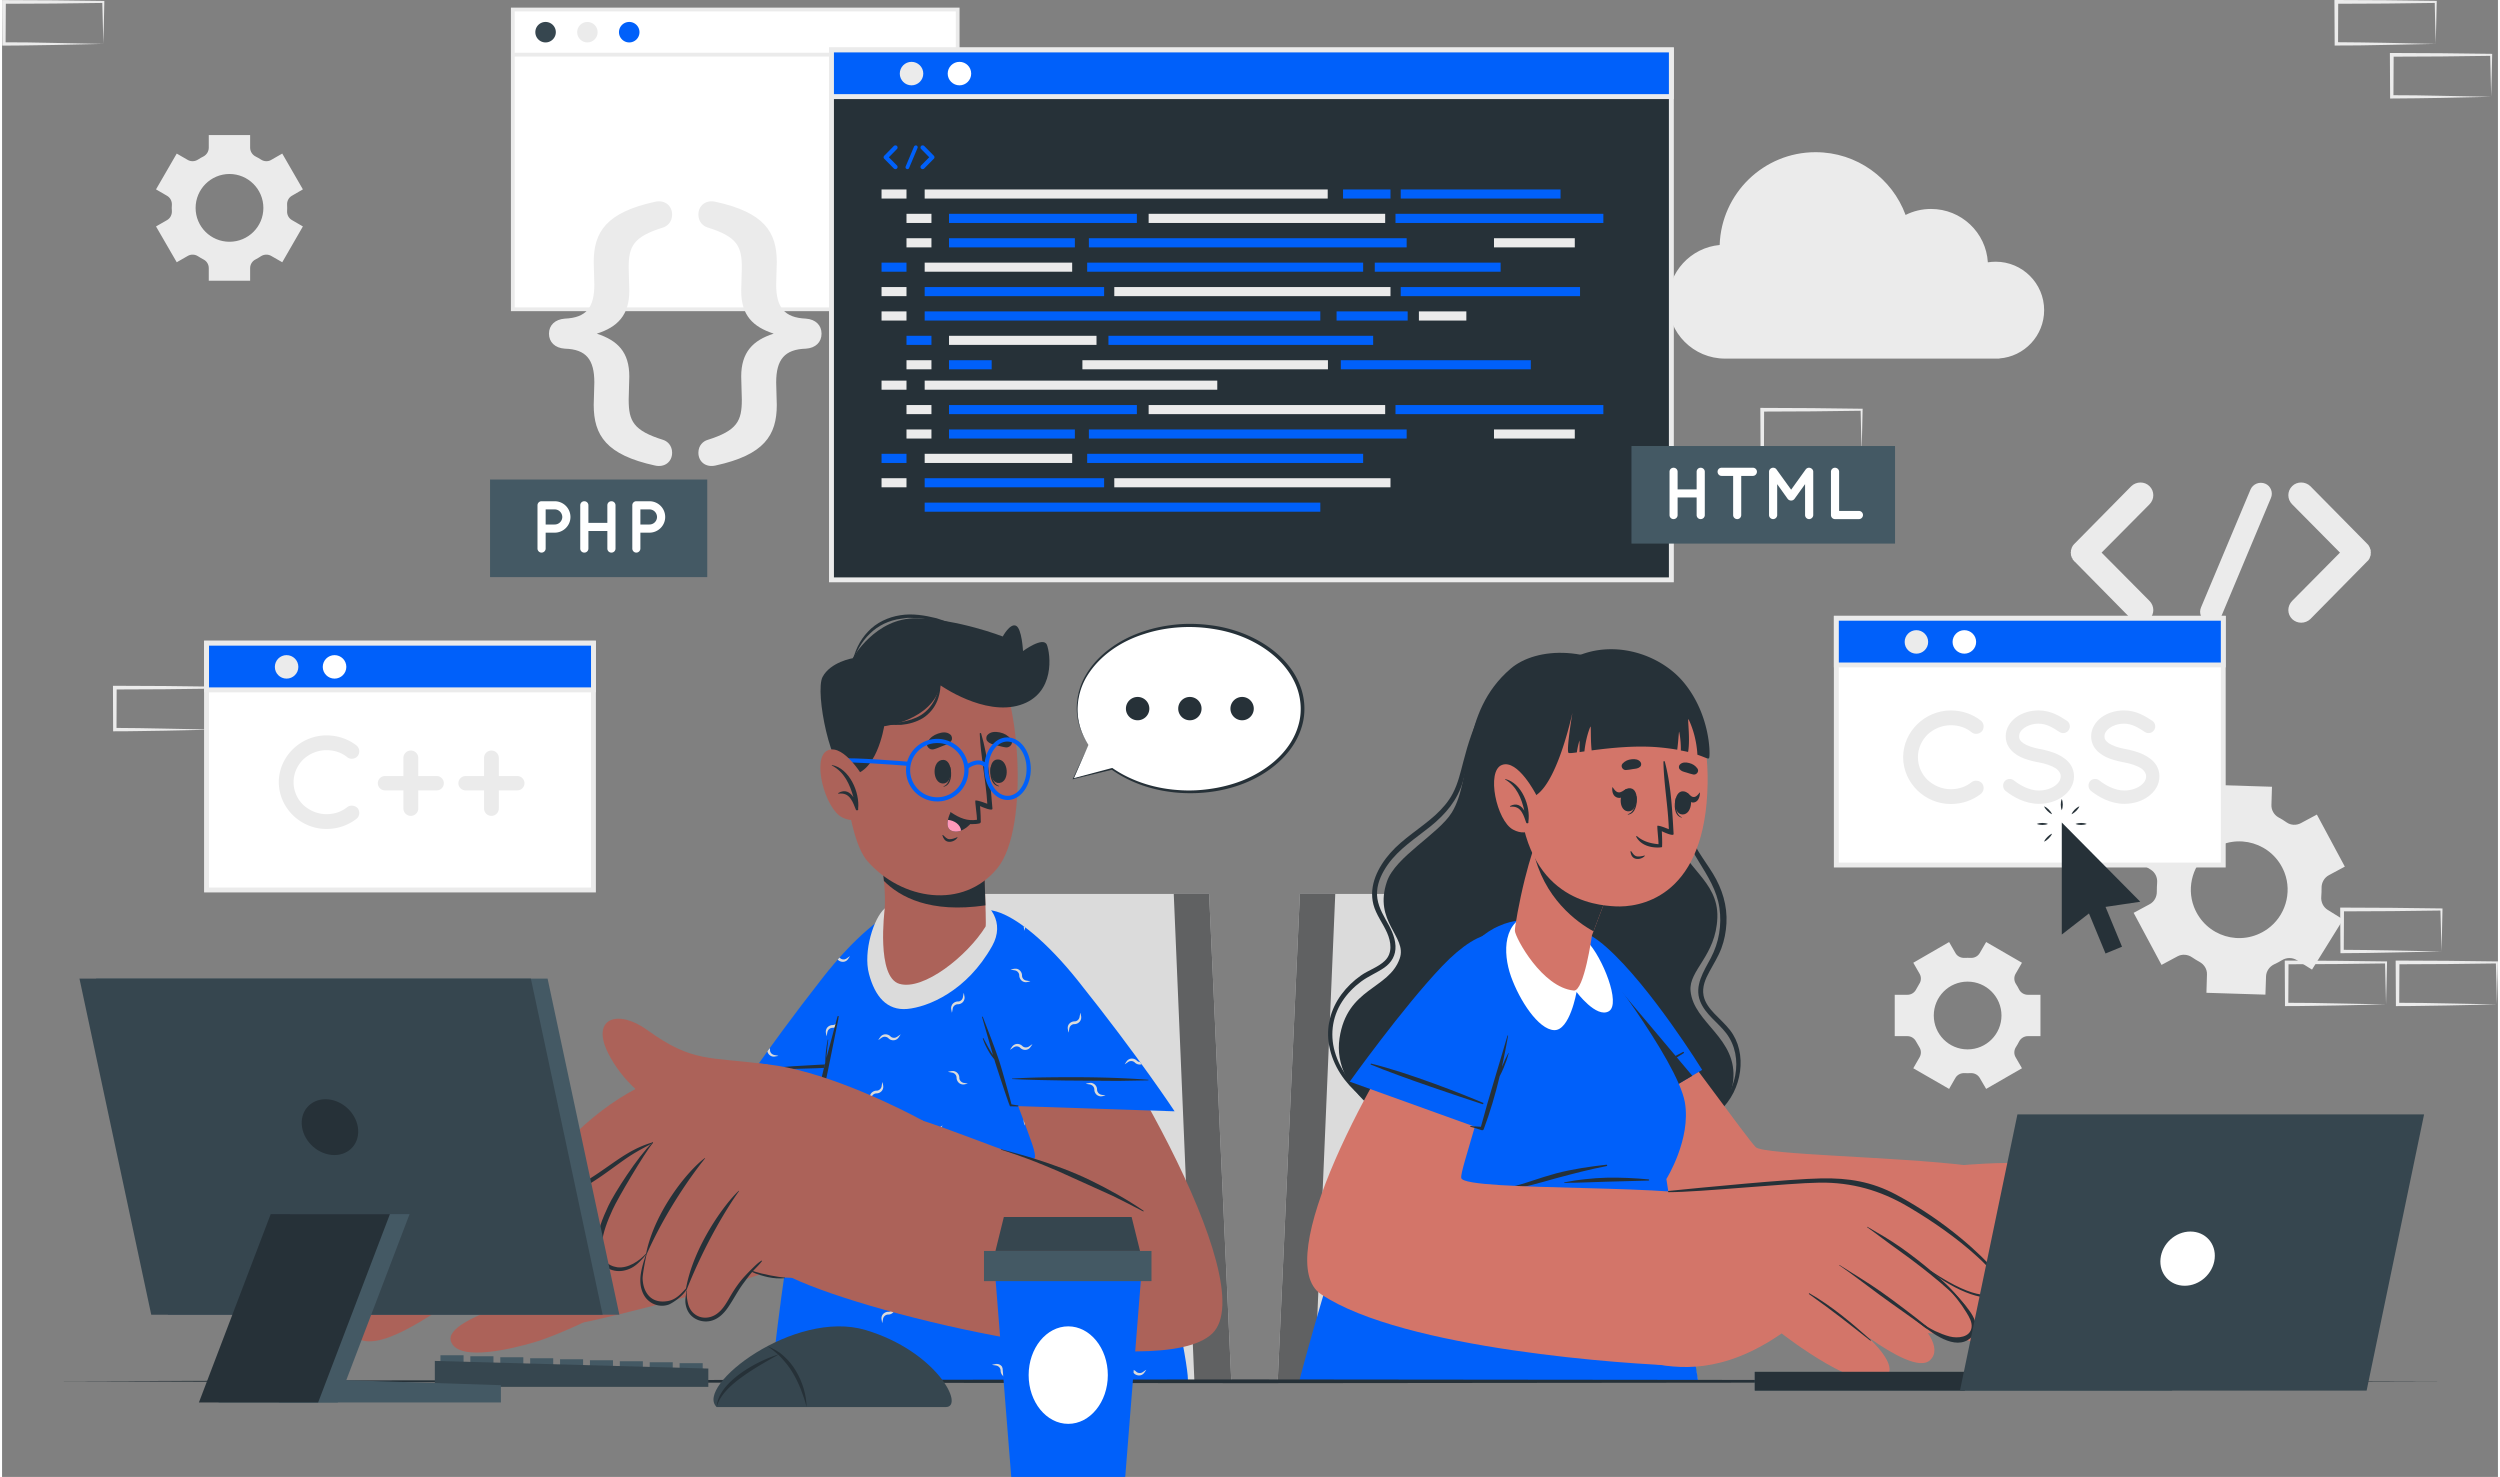 <svg xmlns="http://www.w3.org/2000/svg" xmlns:xlink="http://www.w3.org/1999/xlink" width="325" height="192" shape-rendering="geometricPrecision" image-rendering="optimizeQuality" fill-rule="evenodd" viewBox="0 0 32406 19176" xmlns:v="https://vecta.io/nano"><rect x="0" y="0" width="32406" height="19176" fill="#808080" stroke="none"/><style><![CDATA[.B{fill-rule:nonzero}.C{fill:#ebebeb}.D{fill:#0060fa}.E{fill:#263138}.F{fill:#fff}.G{fill:#445964}.H{fill:#36464f}.I{fill:#dbdbdb}.J{fill:#d37569}.K{fill:#ac6259}]]></style><path d="M31673 12354l-640 13-324 6-326 3h-22v-22l-3-546v-24h25l645 3 645 8h13v13l-6 276-7 270zm-7-276h0l-7-270 14 14-645 8-645 3 24-25-3 546-21-22 318 3 321 5 651 14-7-276zm-713 963l-639 14-325 5c-109 3-218 2-326 3h-22v-22l-3-545v-24h25l645 3 645 8h13v13l-6 275-7 270zm-7-275h0l-6-270 13 13-645 8-645 3 24-24-3 545-21-21 319 2 320 6 651 13-7-275zm1446 275l-639 14-325 5c-108 3-217 2-326 3h-21v-22l-3-545v-24h24l645 3 645 8h14v13c-1 93-4 185-7 275l-7 270zm-6-275h0l-7-270 13 13-645 8-645 3 25-24-3 545-22-21 319 2 321 6 650 13-6-275zM13275 5866l-640 13-324 6c-109 2-218 1-326 2h-22v-21l-3-546v-24h25l645 3 645 8h13v13l-6 276-7 270zm-7-276h0l-6-270 13 14-645 8-645 3 24-25-3 546-21-22 318 2 321 6 651 14-7-276zm-713 963l-639 14-325 5-326 3h-22v-22l-3-545v-25l25 1 645 3 645 8h14l-1 13c0 92-4 184-6 275l-7 270zm-7-275h0l-6-270 13 13-645 8-645 3 24-24-2 545-22-22 319 3 320 6 651 13-7-275zm1447 275l-640 14-324 5-327 3h-21v-22l-3-545v-25l24 1 645 3 646 8h13v13l-6 275-7 270zm-7-275h0l-7-270 14 13-646 8-645 3 25-24-3 545-22-22 319 3 321 6 651 13-7-275zM2754 9473l-639 14-325 5c-108 3-217 2-326 3h-22v-22l-2-545v-24h24l645 3 645 8h14v13c-1 93-5 185-7 275l-7 270zm-7-275h0l-6-270 13 13-645 8-645 3 24-24-2 545-22-22 319 3 321 6 650 13-7-275zm21397-3333l-639 14-325 5c-108 3-217 2-326 3h-22v-22l-3-545v-24h25l645 3 645 8h14l-1 13-6 275-7 270zm-7-275h0l-6-270 13 13-645 8-645 3 24-24-2 545-22-22 319 3 320 6 651 13-7-275zm7461-5020l-639 13-325 6c-108 2-217 1-326 2l-22 1v-22l-3-546V0h25l645 3 645 8h14l-1 13-6 276-7 270zm-7-276h0l-6-270 13 14-645 8-645 3 24-25-2 546-22-22 319 3 320 5 651 14-7-276zm727 963l-640 14-324 5-326 3h-22v-22l-3-545v-24h25l645 3 645 8h13v13l-6 275-7 270zm-7-275h0l-6-270 13 13-645 8-645 3 24-24-3 545-21-21 319 2 320 6 651 13-7-275zM1315 570l-640 14-324 5c-109 3-218 2-327 3H3v-22L0 25V1h24l646 3 645 8h13v13l-6 276-7 269zm-7-275h0l-7-270 14 13-645 8-646 3 25-24-3 545-22-21 319 2 321 6 651 13-7-275z" class="B C"/><path d="M12408 4016H6632V123h5776z" class="B F"/><path d="M12432 4040H6607V99h5825v3941zm-5776-49h0 5727V148H6656v3843z" class="B C"/><path d="M7190 418c0 73-60 133-133 133-74 0-133-60-133-133a132.3 132.3 0 0 1 133-133c73 0 133 59 133 133z" class="B H"/><path d="M7733 418c0 73-60 133-133 133s-133-60-133-133c0-74 60-133 133-133s133 59 133 133z" class="B C"/><path d="M8276 418c0 73-59 133-133 133-73 0-133-60-133-133 0-74 60-133 133-133a132.3 132.3 0 0 1 133 133z" class="B D"/><path d="M12407 734H6632v-49h5775zM7682 5257c0-61 8-223 8-292 0-296-106-430-382-438-129-8-207-85-207-195 0-109 78-186 207-195 276-12 382-142 382-442 0-69-8-231-8-292 0-394 166-645 795-783 126-29 223 49 223 166 0 98-65 150-114 167-393 121-450 247-450 523 0 81 8 215 8 300 0 317-154 471-422 556 272 89 422 240 422 556 0 85-8 219-8 300 0 276 57 402 450 524 49 16 114 69 114 166 0 118-97 195-223 166-629-137-795-389-795-787zm2377-1854c0 61-8 223-8 292 0 300 110 430 386 442 126 9 203 86 203 195 0 110-77 187-203 195-276 8-386 142-386 438 0 69 8 231 8 292 0 398-166 650-795 787-126 29-223-48-223-166 0-97 65-150 118-166 389-122 446-248 446-524 0-81-8-215-8-300 0-316 154-471 422-556-272-89-422-239-422-556 0-85 8-219 8-300 0-276-57-402-446-523-53-17-118-69-118-167 0-117 97-195 223-166 629 138 795 389 795 783zm17823 4399c66 68 66 170 0 236-34 31-73 47-115 47-45 0-87-16-121-47l-737-748c-8-2-10-8-13-16-3-2-8-5-8-5-5-8-5-13-8-21-5-2-8-8-8-10-2-6-2-13-5-16 0-8-5-10-5-13v-18c0-6-3-8-3-16 0-3 3-11 3-13v-19c0-5 5-8 5-10 3-8 3-13 5-21 0-3 3-3 3-5 5-8 8-19 13-24 0 0 0-5 5-5 3-5 8-13 16-19l737-747c66-63 173-63 236 0 66 65 66 170 0 236l-622 627 622 627zm669 84l642-1529c32-74 116-108 192-77 71 29 105 116 73 187l-642 1531c-24 55-79 87-134 87-16 0-37-3-53-11-76-29-110-115-78-188zm2176-617s0 3-2 3c-5 5-11 13-18 18l-737 748c-32 31-77 47-118 47-45 0-84-16-118-47-66-66-66-168 0-236l621-627-621-627c-66-66-66-171 0-236 62-63 170-63 236 0l737 747c7 6 13 14 18 19 2 0 2 5 2 5 6 11 11 16 14 24 0 2 2 2 2 5 3 8 3 13 8 23 0 3 3 3 3 8v19c0 2 2 10 2 13 0 2-2 10-2 13v21c0 3-3 3-3 5-5 11-5 18-8 24 0 2-2 2-2 8l-14 23zm-4213-3242c0 331-256 603-582 627v2h-3561c-409 0-740-331-740-739 0-385 295-702 670-736 22-669 571-1205 1245-1205 537 0 994 339 1169 815 99-50 211-78 330-78 393 0 715 306 738 693 33-5 67-8 102-8 347 0 629 282 629 629zm3478 8562l404-651-200-124c-59-37-90-103-84-172 3-37 4-74 4-112-2-69 34-134 95-167l207-111-363-676-207 111c-59 32-132 29-187-10-33-24-68-45-104-64-59-33-95-96-92-164l7-234-766-24-7 235c-2 68-43 128-104 157l-54 27c-17 10-34 19-51 30-58 35-130 35-188-1l-201-124-404 651 201 125c59 37 89 103 83 171-3 37-4 75-4 112 2 69-33 135-95 167l-206 111 362 676 207-111c61-33 135-26 192 14 31 21 62 40 95 58 60 33 99 95 96 164l-7 237 766 24 8-236c2-68 44-128 106-158 17-8 34-16 51-25s33-19 49-28c59-36 133-38 192-2l199 124zm-579-527h0c-338 240-805 99-954-288-101-263-9-568 221-732 338-240 806-99 955 288 101 263 8 569-222 732zm-3652 2076l465-268-82-142c-25-42-22-94 4-134 15-23 28-46 40-70 22-43 66-71 114-71h164v-537h-164c-48 0-92-27-114-70-12-24-25-48-40-70-26-40-29-92-4-134l82-142-465-269-83 143c-24 42-70 65-118 63-13-1-26-1-40-1-13 0-26 0-39 1-48 2-94-20-118-62l-83-144-465 269 82 143c24 41 22 93-5 133-14 23-27 46-40 70-22 43-65 70-113 70h-165v537h165c48 0 91 28 113 71 13 24 26 47 40 69 27 41 29 92 5 134l-82 143 465 268 82-143c24-41 70-64 118-62 14 1 27 1 40 1 14 0 27 0 40-1 48-2 94 21 118 63l83 142zm-241-513h0c-243 0-439-197-439-440s196-440 439-440 440 197 440 440-197 440-440 440zM2142 2542c42 24 65 70 63 118-1 13-2 26-2 40 0 13 1 26 2 39 2 49-21 95-63 119l-143 82 269 465 143-82c41-24 93-22 133 4 23 15 46 28 70 41 43 21 70 65 70 113v164h537v-164c0-48 28-92 71-113 24-13 47-26 69-41 41-26 92-28 134-4l143 82 268-465-143-83c-42-24-65-70-62-118 0-13 1-26 1-39 0-14-1-27-1-40-3-48 20-94 62-118l143-83-268-465-143 82c-41 25-93 22-133-4-23-15-46-28-70-40-43-22-71-66-71-114v-164h-537v164c0 48-28 92-70 114-24 12-48 25-70 40-40 26-92 29-134 4l-142-82-269 465 143 83zm811-283h0c243 0 440 198 440 441s-197 439-440 439-440-196-440-439 197-441 440-441z" class="C B"/><path d="M16563 17934h5455l-1087-6327h-4080z" class="B I"/><path fill="#606162" d="M16563 17934h478l269-6327h-459z" class="B"/><path d="M15960 17934h-5455l1087-6327h4080z" class="B I"/><path fill="#606162" d="M15960 17934h-479l-268-6327h459z" class="B"/><path d="M28840 8027v3205h-5024V8027z" class="B F"/><path d="M28871 11263h-5087V7996h5087v3267zm-5023-63h0 4960V8059h-4960v3141z" class="B C"/><path d="M28840 8027v606h-5024v-606z" class="B D"/><path d="M28871 8665h-5087v-669h5087v669zm-5023-63h0 4960v-543h-4960v543z" class="B C"/><path d="M24385 8335c0 84-68 152-153 152-84 0-152-68-152-152 0-85 68-153 152-153 85 0 153 68 153 153z" class="B D"/><use xlink:href="#B" class="B C"/><path d="M25631 8335c0 84-69 152-153 152s-153-68-153-152c0-85 69-153 153-153s153 68 153 153z" class="B F"/><path d="M24683 9832c2-335 282-606 619-608 149 0 284 49 390 132 41 33 48 92 17 135-33 42-96 49-135 18-74-61-167-93-272-93-116 0-224 48-303 122-76 77-124 179-124 294 0 114 48 219 124 293 79 74 187 122 303 122 105 0 196-32 272-93 39-29 102-22 135 18 31 43 24 103-17 136-106 82-241 131-390 131-337 0-617-272-619-607zm1317 313c30-37 86-42 123-11 74 60 202 131 322 130 85 0 160-26 211-63s73-79 73-121c0-22-5-38-16-54-10-17-25-34-50-51-49-32-132-61-231-79h-4c-79-16-153-36-218-66-64-31-119-73-156-132-26-40-39-88-39-138 0-101 57-189 135-247 79-57 182-89 292-89 162 0 282 79 368 135 39 27 50 81 23 120-25 40-79 52-120 25-86-57-168-108-271-108-76 0-144 24-189 57-46 34-64 71-64 107 0 20 3 34 11 47 9 14 24 29 46 44 44 30 120 57 211 74h3c86 17 166 39 233 71 69 34 130 78 169 140 25 41 40 91 40 144 0 108-60 200-145 261-82 61-192 96-312 96-182-1-336-92-432-168-37-31-42-86-13-124zm1108 0c31-37 86-42 124-11 74 60 202 131 322 130 84 0 160-26 211-63s73-79 73-121c0-22-6-38-16-54-10-17-25-34-50-51-49-32-132-61-232-79h-3c-79-16-154-36-218-66-64-31-120-73-157-132-25-40-38-88-38-138 0-101 57-189 135-247 79-57 182-89 292-89 162 0 281 79 368 135 38 27 50 81 23 120-25 40-79 52-120 25-86-57-169-108-271-108-76 0-144 24-189 57-46 34-65 71-65 107 0 20 4 34 12 47 9 14 24 29 46 44 44 30 120 57 211 74h3c86 17 166 39 233 71 69 34 130 78 169 140 25 41 40 91 40 144 0 108-60 200-145 261-82 61-192 96-312 96-182-1-336-92-432-168-37-31-42-86-14-124z" class="C B"/><path d="M7678 8351v3205H2655V8351z" class="B F"/><path d="M7710 11587H2623V8319h5087v3268zm-5023-63h0 4960V8383H2687v3141z" class="B C"/><path d="M7678 8351v606H2655v-606z" class="B D"/><path d="M7710 8989H2623v-670h5087v670zm-5023-64h0 4960v-542H2687v542z" class="B C"/><path d="M3224 8659c0 84-68 152-153 152-84 0-152-68-152-152 0-85 68-153 152-153 85 0 153 68 153 153z" class="B D"/><use xlink:href="#B" x="-21161" y="324" class="B C"/><path d="M4470 8659c0 84-69 152-153 152s-153-68-153-152c0-85 69-153 153-153s153 68 153 153z" class="B F"/><path d="M3593 10155c2-334 282-606 619-607 149 0 284 49 390 131 41 34 47 93 17 135-34 43-96 49-135 19-74-61-167-93-272-93-116 0-224 47-303 122-76 77-124 179-124 293a410.8 410.8 0 0 0 124 294c79 74 187 122 303 122 105 0 196-32 272-93 39-29 101-22 135 18 30 43 24 103-17 135-106 83-241 132-390 132-337 0-617-272-619-608zm1618 107h-239c-51 0-93-41-93-93 0-51 42-93 93-93h239v-234c0-55 43-97 97-97 52 0 96 42 96 97v234h240c50 0 92 42 92 93 0 52-42 93-92 93h-240v234c0 54-44 97-96 97-54 0-97-43-97-97v-234zm1047 0h-240c-50 0-93-41-93-93 0-51 43-93 93-93h240v-234c0-55 42-97 96-97 52 0 96 42 96 97v234h240c51 0 93 42 93 93 0 52-42 93-93 93h-240v234c0 54-44 97-96 97-54 0-96-43-96-97v-234z" class="C B"/><path d="M21674 648v6880H10769V648z" class="B E"/><path d="M21706 7560H10737V616h10969v6944zm-10905-63h0 10841V680H10801v6817z" class="B C"/><path d="M21674 648v606H10769V648z" class="B D"/><path d="M21706 1286H10737V616h10969v670zm-10905-64h0 10841V680H10801v542z" class="B C"/><use xlink:href="#B" x="-13670" y="-7379" class="B D"/><use xlink:href="#B" x="-13047" y="-7379" class="B C"/><path d="M12583 956c0 84-68 152-152 152s-153-68-153-152c0-85 69-153 153-153s152 68 152 153z" class="B F"/><path d="M11743 2578h-324v-118h324zm5469 0h-5233v-118h5233z" class="C B"/><path d="M18027 2578h-616v-118h616z" class="B D"/><path d="M19012 4162h-616v-119h616z" class="B C"/><path d="M20235 2578h-2075v-118h2075z" class="B D"/><path d="M12067 2895h-324v-119h324z" class="B C"/><path d="M14734 2895h-2439v-119h2439zm3516 1267h-923v-119h923zm-3941-317h-2330v-118h2330zm-380-633h-1634v-119h1634zm5528 316h-1634v-118h1634zm-1220-316h-4126v-119h4126zm-1121 950h-5137v-119h5137zm3675-1267h-2699v-119h2699z" class="D B"/><path d="M17958 2895h-3071v-119h3071zm2462 317h-1049v-119h1049zm-8353 0h-324v-119h324z" class="C B"/><path d="M11743 3528h-324v-118h324z" class="B D"/><path d="M13894 3528h-1915v-118h1915zm316 950h-1915v-118h1915z" class="C B"/><path d="M19849 4795h-2467v-118h2467zm-2047-317h-3437v-118h3437z" class="D B"/><path d="M17215 4795h-3188v-118h3188z" class="B C"/><path d="M12849 4795h-554v-118h554z" class="B D"/><path d="M18027 3845h-3586v-118h3586z" class="B C"/><path d="M20488 3845h-2328v-118h2328zm-2816-317h-3583v-118h3583z" class="D B"/><path d="M11743 3845h-324v-118h324zm0 317h-324v-119h324z" class="C B"/><path d="M12067 4478h-324v-118h324z" class="B D"/><path d="M12067 4795h-324v-118h324zm-324 265h-324v-118h324zm4035 0h-3799v-118h3799zm-3711 317h-324v-118h324z" class="C B"/><path d="M14734 5377h-2439v-118h2439zm-425 950h-2330v-118h2330zm-380-633h-1634v-118h1634zm4308 0h-4126v-118h4126zm-1121 950h-5137v-118h5137zm3675-1267h-2699v-118h2699z" class="D B"/><path d="M17958 5377h-3071v-118h3071zm2462 317h-1049v-118h1049zm-8353 0h-324v-118h324z" class="C B"/><path d="M11743 6011h-324v-119h324z" class="B D"/><path d="M13894 6011h-1915v-119h1915zm4133 316h-3586v-118h3586z" class="C B"/><path d="M17672 6011h-3583v-119h3583z" class="B D"/><path d="M11743 6327h-324v-118h324z" class="B C"/><path d="M11619 2148c11 12 11 29 0 40-6 5-12 8-19 8-8 0-15-3-21-8l-125-127c-1 0-2-1-2-2s-1-1-1-1l-2-4c-1 0-1-1-1-2 0 0 0-2-1-2 0-2-1-2-1-2v-4-2-2-4l1-1c1-2 1-3 1-4v-1c1-1 2-3 3-4 0 0 0-1 1-1 0-1 1-2 2-3l125-127c11-10 30-10 40 0 11 12 11 29 0 40l-105 107 105 106zm113 14l109-259c6-12 20-18 33-13 12 5 18 20 12 32l-109 259c-4 10-13 15-22 15-3 0-7 0-9-2-13-5-19-19-14-32zm369-104l-3 3-125 127c-5 5-13 8-20 8-8 0-14-3-20-8-11-11-11-28 0-40l105-106-105-107c-11-11-11-28 0-40 11-10 29-10 40 0l125 127 3 3v1a13.8 13.8 0 0 0 3 4v1c1 1 1 2 1 4 0 1 1 1 1 1v4 2 2 4h-1c0 2 0 4-1 4v2c-1 1-2 2-3 4z" class="D B"/><path d="M24578 7058h-3422V5791h3422z" class="B G"/><path d="M21650 6687v-562c0-29 23-52 52-52 30 0 53 23 53 52v229h247v-229c0-29 23-52 52-52 30 0 54 23 54 52v562c0 30-24 53-54 53-29 0-52-23-52-53v-228h-247v228c0 30-23 53-53 53-29 0-52-23-52-53zm1083-508h-152v508c0 30-23 53-52 53a52.7 52.7 0 0 1-53-53v-508h-150c-30 0-52-25-52-54s22-52 52-52h407c28 0 52 23 52 52s-24 54-52 54zm783-54v562c0 29-25 53-54 53s-52-24-52-53v-401l-137 191c-11 14-26 22-43 22h-1-1c-17 0-33-8-44-22l-136-191v401a53.4 53.4 0 0 1-53 53 53.4 53.4 0 0 1-53-53v-562c0-28 24-52 53-52h2c16 0 33 8 42 22l190 263 189-263c11-14 26-22 43-22h1c29 1 54 24 54 52zm230 562v-562c0-28 23-52 52-52 30 0 54 24 54 52v509h258c28 0 52 24 52 53s-24 53-52 53h-309-2-1c-29 0-52-24-52-53z" class="F B"/><path d="M9156 7493H6336V6226h2820z" class="B G"/><path d="M7175 6916h-117v206c0 29-24 53-54 53-28 0-52-24-52-53v-561c0-30 24-53 52-53h1 170c113 0 205 91 205 205 0 111-92 203-205 203zm-117-106h0 117c55 0 98-44 99-97-1-55-44-99-99-99h-117v196zm449 312v-561c0-30 23-53 53-53a52.7 52.7 0 0 1 53 53v228h246v-228c0-30 23-53 53-53a52.7 52.7 0 0 1 53 53v561a52.7 52.7 0 0 1-53 53c-30 0-53-23-53-53v-228h-246v228a52.7 52.7 0 0 1-53 53c-30 0-53-23-53-53zm898-206h-117v206a53.4 53.4 0 0 1-53 53c-29 0-52-24-52-53v-561c0-30 23-53 52-53h1 169a204 204 0 0 1 205 205c0 111-91 203-205 203zm-117-106h0 117c56 0 98-44 99-97-1-55-43-99-99-99h-117v196z" class="F B"/><g class="E B"><path d="M27311 11775l214 517-214 88-215-520-353 274v-1455l1019 1029zm-568-1255c-10-25-13-49-13-73 0-25 3-49 13-74 10 25 12 49 13 74-1 24-3 48-13 73zm-126 52c-25-10-44-26-61-43s-33-36-43-60c25 10 44 25 61 42 17 18 33 37 43 61zm-53 126c-24 10-48 13-73 13-24 0-48-3-73-13 25-10 49-13 73-13 25 1 49 3 73 13zm53 126c-10 25-26 43-43 61-17 17-36 33-61 43 10-25 26-44 43-61s36-33 61-43zm304-126c24-10 49-12 73-13 25 0 49 3 73 13-24 10-48 13-73 13-24 0-49-3-73-13zm-52-126c10-24 25-43 42-61 18-17 37-32 61-42-10 24-25 43-42 60-18 17-37 33-61 43zm-7282-1890c-671 575-484 1414-764 1868-172 279-730 572-841 893-182 527 265 716 165 1002-142 406-685 374-782 1038-98 663 632 1369 2364 1560 1733 191 2685-443 2747-1006s-514-750-553-1171c-26-268 330-455 348-950 18-494-463-655-532-1075-70-422 153-1440-464-1961s-1357-482-1688-198z"/><path d="M19665 8697c-191 134-337 307-446 514-112 214-187 447-247 681-36 138-68 280-135 408-57 110-140 203-232 287-188 169-412 298-580 488-159 181-283 422-220 668 35 134 123 243 178 368 52 118 73 265-29 363-86 84-212 122-310 191-97 68-183 151-253 245-143 194-205 429-160 667 102 539 608 845 1075 1038l196 79c10 4 18-10 8-15-468-209-1012-456-1192-979-81-236-55-486 81-696 65-101 151-189 247-260 94-70 203-113 299-179 97-67 153-165 147-284-6-127-67-237-129-345-64-114-119-229-110-363 8-126 67-244 138-346 146-207 362-342 556-498 195-158 350-339 421-584 36-123 59-250 90-375 28-116 62-231 103-343 81-221 197-436 366-603 45-44 92-84 143-118 6-4 0-13-5-9zm2888 4927c-21-91-62-178-120-252-60-76-133-141-200-211-63-67-123-142-141-234-22-111 24-217 76-312 54-100 115-195 155-302 39-104 60-213 66-323 13-231-55-449-174-645-59-96-126-188-186-285-66-106-118-217-153-336-78-261-95-536-159-801-65-271-163-533-281-785-3-7-13-1-10 5 108 227 188 465 247 710 55 232 76 468 117 702 20 115 45 229 88 338 39 102 93 197 150 290 117 191 238 379 270 605 32 224-6 449-111 649-91 172-219 362-139 564 67 170 230 273 338 414 119 156 154 357 117 548-93 485-579 726-1035 750-14 0-13 22 1 22 396-5 826-179 1012-549 86-172 116-374 72-562z"/></g><g class="J B"><path d="M20187 13058c438 1743 872 3076 1369 3403 401 263 964 448 1542 578 680 150 1383 227 1876 268l471 34c284 18 748-1856 547-2085-46-52-233-92-495-126-884-110-2623-136-2727-235-107-104-994-1345-1754-2321-525-674-1073-482-829 484z"/><path d="M24876 17152c35 16 536 234 844 311 229 57 894 205 983-42 60-167-321-300-588-400-141-53-317-192-280-282 66-159 429-16 669 112 463 247 1086 700 1355 459 101-91-27-245-210-394 295 171 609 308 726 211 67-55 67-127 26-207 90 25 169 17 222-43 90-102 39-246-69-391 32-4 61-22 83-59 187-310-840-1144-1187-1213-1022-204-2096-76-2096-76-387 333-479 2013-478 2014z"/></g><path d="M26330 16153c240 28 481 105 685 235 243 153 439 368 664 544 6 4-2 14-8 9-106-91-222-172-332-259-107-85-213-173-325-251-207-141-436-237-685-274-2-1-1-5 1-4zm173-437c269 63 544 126 796 243 276 128 496 345 712 553 129 126 256 254 380 385 5 5-2 14-7 9-220-216-445-425-678-627-218-190-459-332-733-425-155-52-313-93-471-133-3-1-2-6 1-5zm271-386c260 43 488 80 722 210 310 173 614 471 721 577 117 117 231 237 343 360 5 5-4 13-8 8-256-267-530-520-818-752-138-111-287-207-452-271-164-63-337-96-509-131-1 0-1-2 1-1z" class="E B"/><path d="M20508 14815l1566-924s-668-1080-1239-1589c-572-510-802-110-715 631 86 740 388 1882 388 1882z" class="B D"/><g class="E B"><path d="M21828 13657c-251 128-921 496-1324 796-2 2 4 12 6 11 374-196 1088-641 1327-792 4-3-5-18-9-15z"/><path d="M21946 13968l-1438 847s-301-1141-388-1882c-56-479 20-815 235-856l1591 1891z"/></g><path d="M22021 17929h-5178s1125-4344 2166-5566c23-29 47-55 71-80 5-6 9-10 14-15 90-94 184-164 278-215 19-10 37-19 56-27 401-185 824-32 1130 230 97 83 1194 1511 1291 2055 84 481-240 997-240 997l412 2621z" class="B D"/><path d="M20832 15122c-220 25-441 57-655 113-106 29-210 62-315 97-52 18-104 34-156 49-54 16-112 31-169 33-5 1-5 8 0 8 55 1 108 2 163-4 52-6 104-18 154-31 109-27 216-60 324-89 217-58 435-116 656-158 11-2 8-19-2-18zm547 191c-181-17-366-26-548-22-91 2-182 9-273 19-43 4-87 10-130 16-48 6-94 19-142 25-5 0-5 8 0 8 45-4 91-1 137-3l136-4 273-9 547-15c10 0 9-14 0-15z" class="E B"/><g class="J B"><path d="M18713 12615c-975 1371-2239 3750-1589 4188 1070 719 4012 913 4684 930 291 7 687-1923 473-2147-215-225-3295-105-3335-291-22-105 355-1077 546-2244 221-1345-504-823-779-436z"/><path d="M21764 15479s878-90 1456-122c322-18 877 0 1119 96 363 142 1790 969 1597 1319-175 317-1310-549-1310-549s1223 773 942 1116c-280 343-1433-806-1433-806s1239 822 894 1130c-261 232-1364-749-1364-749s1060 713 802 964c-286 278-1361-565-1361-565-763 528-1342 467-1749 374-98-22 407-2208 407-2208z"/></g><g class="E B"><path d="M24220 15929c147 85 296 171 435 269 139 99 274 202 403 313 317 271 473 491 462 478-263-296-754-655-893-754-139-98-273-203-411-301-4-3 0-7 4-5zm-364 495c183 117 369 227 546 352s419 309 587 445c13 11 4 34-10 24-173-130-429-306-603-434-174-127-345-262-523-383-3-2 0-6 3-4zm-389 368c288 165 547 384 794 604 13 10-1 14-14 3-260-205-463-368-786-597-5-3 0-13 6-10z"/><path d="M21637 15463c401-41 1579-156 1982-163 356-7 656 42 972 210 677 361 1135 817 1251 955 71 83 174 217 101 324-88 130-469 47-893-269-15-11-7-20 8-9 590 391 804 319 853 238 33-53-11-134-50-196-57-90-141-169-219-240-268-245-585-463-897-647-360-212-730-316-1148-311-413 6-1547 124-1960 124-8 0-8-15 0-16z"/><path d="M25617 17156c-33-107-122-199-193-284-87-104-182-206-289-291-5-3-12 3-7 7 90 91 179 181 258 282 43 55 83 111 119 171 35 57 75 123 67 192-16 133-182 146-283 120-66-17-130-43-191-71-64-30-184-106-240-148-7-5-22-1-15 4 159 126 463 388 679 261 86-51 125-146 95-243z"/></g><path d="M17498 14044l1710 616s405-1204 433-1969-427-687-942-148c-515 540-1201 1501-1201 1501z" class="B D"/><path d="M19232 14320c-259-111-971-392-1458-511-3 0-7 11-5 12 389 163 1188 429 1456 516 5 2 11-15 7-17zm330-648c1-2-3-4-4-1-31 59-58 118-84 180 30-134 56-268 80-403 1-5-6-6-8-1-114 394-239 787-345 1183-44-2-88-5-131-10-8-2-10 9-3 11 48 11 94 26 140 42 11 4 25 2 30-10 84-224 152-456 208-690 18-35 36-71 51-108 27-63 49-126 66-193z" class="E B"/><path d="M19873 11866c-388 72-392 500-281 813 112 313 356 687 559 696 204 10 292-495 292-495s257 345 419 250-84-706-282-908c-287-292-501-394-707-356z" class="B F"/><path d="M19642 12086c8 93 353 735 765 775 134 13 236-717 236-717l20-52 276-731-804-695-118-94-138 461c-3 11-7 23-10 36-5 14-10 28-13 41-12 38-24 77-35 116-8 30-17 59-24 90l-25 94c-78 311-133 637-130 676z" class="B J"/><path d="M19879 11033c131 631 575 945 784 1059l276-731-804-695-118-94-138 461z" class="B E"/><path d="M22140 10303c-71 1369-899 1481-1194 1465-268-14-1179-96-1250-1465s588-1769 1202-1769c615 0 1312 400 1242 1769z" class="B J"/><g class="E B"><path d="M21959 10056c-32-6-60-17-91-26-35-10-64-15-88-44-13-16-10-46 5-60 32-32 78-30 120-19 47 12 79 33 107 71 27 37-11 86-53 78zm-876-58c32-1 62-8 94-13 36-5 65-5 93-31 15-13 16-43 4-59-27-37-73-42-116-37-48 5-83 21-116 54s-2 88 41 86zm139 339c0-4-7 4-7 8-2 93-20 200-106 226-2 1-2 6 1 6 103-10 125-152 112-240z"/><path d="M21144 10235c-150-19-176 281-38 299 136 17 163-283 38-299z"/><path d="M21083 10246c-27 14-56 42-88 42-36 1-61-33-82-65-3-4-6-2-6 2-6 58 11 119 72 133 55 13 100-34 120-91 4-10-4-27-16-21zm649 117c1-4 7 5 6 8-12 93-10 201 71 240 3 1 2 6-1 5-101-24-102-168-76-253z"/><path d="M21824 10274c151 3 133 304-6 301-137-3-120-304 6-301z"/><path d="M21886 10297c23 17 44 48 73 51 33 4 59-27 82-57 2-3 4 0 4 4-2 57-24 116-80 124-51 7-85-44-95-103-2-10 7-26 16-19zm-733 756c19 25 37 58 70 65 32 7 72-2 103-10 3-1 6 3 3 5-29 33-82 48-124 35-41-13-57-52-62-92 0-5 7-6 10-3zm397-261s8 140 3 206c-1 6-243 37-335-133-4-7 5-13 10-8 82 70 176 94 278 104 6-18-22-241-12-240 36-1 105 29 147 45-9-293-65-583-70-875 0-10 15-12 18-2 80 299 97 636 114 938 3 38-128-22-153-35zm-1755-433c335 32 567-980 594-1104-13 79-80 499-50 520 7 6 45 3 107-6h1c6-47 17-98 32-149 5-23 2 52 3 145a2381.4 2381.4 0 0 1 63-9c10-91 30-203 75-317 15-38 1 143 19 304 238-31 581-69 893-38 84 8 155 18 218 29 17-124 21-259 26-229 17 85 22 169 21 239 35 6 66 13 94 19 32-175-15-467 8-420 86 181 108 361 113 456 117 39 147 67 154 36 13-55 10-557-326-968-365-448-1183-656-1732-114 0 0-419 201-534 599-114 397 27 988 221 1007z"/></g><path d="M19918 10318s-237-465-444-386c-207 78-70 724 144 839 214 116 325-80 325-80l-25-373z" class="B J"/><path d="M19518 10115c-4 0-5 5-2 6 149 87 212 245 249 405-39-65-98-106-185-61-4 3-1 10 4 9 66-5 112 13 148 71 26 41 41 91 57 136 6 15 32 11 29-6 0-1 0-2-1-4 32-201-85-505-299-556z" class="B E"/><g class="K B"><path d="M12012 12480c-347 1513-1050 3427-1593 3813-438 312-2736 861-2865 875-317 32-943-2209-614-2300 414-115 2383-176 2495-291 117-121 833-1091 1645-2216 560-777 1147-819 932 119z"/><path d="M7809 17045c-38 19-574 289-906 385-248 72-966 259-1072-6-72-180 337-340 624-460 151-63 337-221 293-318-78-170-467 1-723 149-495 288-1154 805-1456 554-115-95 18-267 212-437-315 198-651 360-782 259-75-57-78-135-36-225-98 32-184 25-244-38-102-107-52-265 60-427-36-4-68-22-93-61-217-331 868-1280 1244-1369 1103-262 2278-167 2278-167 434 347 602 2160 601 2161z"/></g><path d="M6186 16028c-260 41-516 138-737 284-280 184-465 401-700 618-6 6 2 16 9 10 112-103 575-493 695-581 220-162 465-276 734-326 3-1 2-5-1-5zm-206-468c-290 79-588 159-857 297-295 150-525 395-752 630-136 142-269 286-399 434-5 6 3 16 9 9 230-243 467-480 712-709 230-215 486-380 781-492 166-63 337-114 507-164 3-1 2-6-1-5zm-310-410c-282 58-528 107-777 259-331 200-650 537-762 656-124 132-243 268-360 406-5 5 5 14 10 8 268-301 556-587 860-852 145-126 303-236 481-312 175-76 363-119 548-163 2 0 1-2 0-2z" class="E B"/><path d="M9452 14356l2118-90s385-1049 527-1981c141-932-653-597-1439 406-786 1004-1206 1665-1206 1665z" class="B D"/><path d="M11643 13806c-458-11-918 9-1376 38-129 9-259 20-388 34-4 1-4 6 0 6 229 1 458-7 687-14l688-30 388-25c6 0 6-8 1-9z" class="B E"/><path d="M10973 12439c-11 9-22 14-34 17-23 4-46-3-62-20-1-1-3-2-4-3-8 9-16 18-23 27l2 2c24 24 65 34 96 20 16-6 29-19 37-31s17-24 24-37c-12 8-24 17-36 25zm467 1653h0c-3-15-5-29-9-44-4 15-6 29-9 44-2 15-5 26-11 36-12 20-34 33-56 33-34 0-70 22-82 54-7 15-7 34-5 48 1 5 2 11 3 16l12-1c1-5 1-10 2-15 2-14 6-25 13-36 13-19 34-31 58-31 36 0 69-24 81-56 6-16 5-35 3-48zm-572-852h0c-3-14-5-29-9-43-3 14-5 29-8 43-2 15-5 26-11 36-13 21-34 33-56 33-35 0-70 22-82 54a81.4 81.4 0 0 0-5 48c3 15 5 29 9 43 4-14 5-28 8-43 2-14 6-25 12-35 14-20 35-32 58-31 36 0 70-25 81-57 7-16 6-34 3-48zm-380 858h0c-12 10-21 16-33 19-23 5-48-1-63-17-24-25-65-34-96-20-16 6-30 19-38 31s-17 23-24 36c13-7 24-16 36-24 12-9 22-14 34-16 24-5 47 2 63 19 26 24 67 31 98 16 15-6 28-20 35-31 9-13 18-24 25-37-13 8-25 16-37 24zm1143-644h0a97.2 97.2 0 0 1-34 19c-22 5-47-1-62-17-25-25-66-34-97-20-16 6-29 19-37 31s-17 23-24 36c13-7 24-16 36-24 12-9 22-14 34-17 23-4 47 3 63 20 25 24 66 32 97 16 16-6 29-20 36-31 8-12 18-24 25-37-14 8-25 16-37 24zm118-688h0c-15-2-26-5-36-12-20-13-32-35-31-58 0-36-24-70-57-81-16-6-34-6-48-3s-29 5-43 9c14 4 29 5 43 8 15 2 26 5 37 12 20 12 32 33 32 56 0 34 22 69 54 82 16 7 34 7 49 5 14-3 28-5 42-9-14-5-28-6-42-9zm-1712 934h0c-15-2-25-6-35-12-21-13-32-34-31-58 0-7-1-15-4-21-10 14-19 27-30 41v1c6 27 26 52 52 62 15 7 34 7 48 4 15-3 29-4 43-8-14-4-28-6-43-9zm1622-1912h0l3 20c3 13 4 32-3 48-11 32-45 56-81 57-23-1-44 11-58 31-7 10-10 21-12 35-3 15-5 29-9 43-4-14-5-28-8-43-3-14-2-32 4-48 12-32 48-55 83-54 22 0 44-12 56-33 6-10 9-21 11-36 1-5 2-10 2-15l12-5z" class="B I"/><path d="M9988 17934h5406c60-109-826-4844-2649-6178-405-296-1123-105-1322 182-1003 1446-1435 5996-1435 5996z" class="B D"/><path d="M12281 13916c14-4 29-6 43-9 14-2 33-3 48 4 33 11 57 45 57 80-1 24 11 45 31 58 10 7 21 11 35 12 15 3 29 5 44 9-15 4-29 6-44 9a81.4 81.4 0 0 1-48-5c-32-12-54-48-54-82 0-22-12-44-33-56-10-7-21-9-36-11-14-3-29-5-43-9zm840 2859h0c15 1 26 4 36 11 20 12 33 34 33 56-1 34 22 70 54 82 15 7 34 7 48 5 15-3 29-5 43-9-14-4-28-6-43-9-14-1-25-5-36-12-19-13-31-34-30-58-1-35-25-69-57-80-16-7-35-6-48-4-15 3-29 5-43 9 14 4 28 6 43 9zm992-2696h0c15 2 25 5 36 11 20 12 33 34 33 56-1 34 21 70 54 82 15 7 34 8 48 5s29-5 43-9c-14-4-29-6-43-9-15-1-26-5-36-12-20-13-31-34-31-58 0-35-24-69-57-80-15-7-34-6-47-3-15 2-29 4-44 8 15 4 29 6 44 9zm-2536-1450h0c16 2 26 5 37 11 20 13 33 34 32 57 0 34 22 70 54 82 16 7 34 7 48 4 15-2 29-4 44-8-15-4-29-6-44-9-14-2-25-5-35-12-20-13-32-34-31-58 0-36-24-69-57-81-15-6-34-6-48-3s-29 5-43 9c14 4 29 6 43 8zm1561-32h0c15 1 26 4 36 11 20 12 33 34 33 56-1 34 22 70 54 82 15 7 34 7 48 5 14-3 29-5 43-9-14-4-29-6-43-9-15-1-25-5-36-12-19-13-31-34-30-58-1-35-25-69-57-80-16-7-35-6-48-4-15 3-29 5-43 9 14 4 28 6 43 9zm-1944 2520h0c15 2 26 5 36 11 21 13 33 34 33 56 0 35 22 71 54 83 16 7 34 7 48 4 15-3 29-4 44-8-15-4-29-6-44-9-14-2-25-6-35-12-20-14-32-35-31-58 0-36-24-70-57-81-15-6-34-6-48-3s-29 5-43 9c14 4 29 5 43 8zm1702 2611h0c15 2 26 5 36 11 20 13 33 34 33 57 0 34 22 70 54 82 15 7 34 7 48 5 15-3 29-5 43-9-14-4-28-6-43-9-14-2-25-5-35-12-20-13-32-34-31-58-1-36-25-69-57-81-16-6-35-6-48-3-14 3-29 5-43 9 14 4 29 6 43 8zm-838-1403h0c15 2 26 5 36 11 21 13 33 34 33 57 0 34 22 70 54 82 16 7 34 7 48 4 15-3 29-4 43-8-14-4-28-6-43-9-14-2-25-5-35-12-20-13-32-35-31-58 0-36-25-70-57-81-15-6-35-6-48-3-14 3-29 5-43 9 14 4 29 5 43 8zm-1919 1439h0c-14-2-25-6-35-12-20-14-32-35-31-59 0-33-21-65-51-77-2 11-3 22-4 33 12 12 20 28 19 45 0 35 22 70 54 82a81.4 81.4 0 0 0 48 5c15-3 29-5 44-9-15-4-29-6-44-8zm369-1184h0c15 2 26 5 36 11 21 13 33 34 33 57 0 34 22 70 54 82 15 7 34 7 48 4 15-3 29-4 43-8-14-4-28-6-43-9-14-2-25-5-35-12-20-13-32-35-31-58-1-36-25-70-57-81-16-6-35-6-48-3-15 3-29 5-43 9 14 4 28 5 43 8zm2264-1428h0c15 1 25 4 36 11 20 12 33 34 33 56-1 34 22 70 54 82 15 7 34 7 48 5 14-3 29-5 43-9-14-4-29-6-43-9-15-1-25-5-36-12-20-13-31-34-31-58 0-36-24-69-56-81-16-6-35-5-48-3-15 3-29 5-44 9 15 4 29 6 44 9zm1982 1921h0c15 1 26 4 36 11 21 12 33 34 33 56 0 34 22 70 54 82 15 7 34 7 48 5 15-3 29-5 43-9-14-4-28-6-43-9-14-1-25-5-35-12-20-13-32-34-31-58-1-35-25-69-57-81-16-6-35-5-48-3-14 3-29 5-43 9 14 4 29 6 43 9zm-787-1173h0c15 2 26 5 36 11 21 12 33 34 33 56 0 35 22 70 54 82a81.4 81.4 0 0 0 48 5c15-3 29-5 43-9-14-4-28-5-43-8-14-2-25-6-35-12-20-14-32-35-31-58-1-36-24-70-57-81-16-7-35-6-48-3-14 3-29 4-43 8 14 4 29 6 43 9zm-2336-2445h0c-12 9-22 14-34 18-23 5-47-1-62-17-24-25-65-34-97-20-16 6-29 19-37 31s-17 23-24 37c13-8 24-17 36-25 12-9 22-14 34-17 23-4 47 3 63 20 25 25 66 32 97 17 16-7 29-21 36-32 8-12 17-24 25-37-13 8-25 17-37 25zm2329 1676h0c-12 9-21 15-33 18-23 5-48-1-63-17-24-25-65-34-96-20-16 6-30 19-38 31s-17 24-24 37c13-8 24-17 37-25 11-9 21-14 33-16 24-5 47 2 63 19 26 25 66 32 97 17 16-7 29-21 37-32 8-12 17-24 24-37-13 8-25 17-37 25zm-1453-3121h0c-12 10-22 15-34 18-23 6-47-1-63-16-24-25-65-35-96-20-16 6-29 18-37 30-9 12-17 24-25 37 13-7 25-16 37-24 12-9 22-15 34-17 23-5 46 2 62 19 26 25 67 32 98 17 15-6 28-20 36-32s17-23 24-36c-13 7-24 16-36 24zm-29 924h0c-2 16-5 26-11 37-12 20-34 33-56 32-35 0-70 22-82 55-7 15-8 34-5 48s5 28 9 43c4-15 6-29 9-43 1-15 5-26 11-36 14-20 35-31 58-31 36 0 70-24 81-57 7-15 6-34 3-48s-4-28-8-43c-4 15-6 29-9 43zm-343 2533h0c-2 15-5 26-11 36-12 20-34 33-56 33-35 0-70 22-83 54-6 15-7 34-4 48 3 15 5 29 9 43 4-14 5-28 8-43 2-14 6-25 12-35 14-20 35-32 58-31 36-1 70-25 81-57 7-16 6-35 3-48-3-15-4-29-8-43-4 14-6 28-9 43zm1797-2206h0-7c-35 0-70 22-83 54-6 16-7 34-4 48 3 15 4 29 9 44 4-15 5-29 9-44a76.1 76.1 0 0 1 11-35c14-20 35-32 58-31 9 0 16-2 24-4l-17-32zm-12 4090h0c-2 16-5 26-11 37-13 20-34 33-57 32-34 0-69 22-82 54-7 16-7 34-4 48 3 15 4 29 8 44 5-15 6-29 9-44 2-14 6-25 12-35 14-20 35-32 58-31 36 0 70-24 81-57 6-15 6-34 3-48s-5-28-9-43c-4 15-5 29-8 43zm773-2296h0c-1 2-1 3-2 4-12 20-34 33-56 33-34 0-70 22-82 54-7 15-8 34-5 48 3 15 5 29 9 43 4-14 6-28 8-43 2-14 6-25 13-35 13-20 34-32 58-31 27 0 53-15 69-36l-12-37zm-3954 503h0c-2 15-5 25-11 36-12 20-34 33-56 33-35-1-70 21-83 54-6 15-7 34-4 48s4 29 9 43c4-14 5-29 8-43 2-15 6-26 12-36 14-20 35-31 58-31 36 0 70-24 81-57 7-15 6-34 3-47-3-15-4-29-8-44-4 15-6 29-9 44zm95-2270h0l-23 75c8-8 15-19 19-30 6-14 6-32 4-45zm811-1480h0c-2 15-5 26-11 36-13 20-34 33-56 33-35-1-70 22-83 54-6 15-7 34-4 48 3 15 4 29 8 43 5-14 6-28 9-43 2-14 6-25 12-35 14-20 35-32 58-31 36-1 70-25 81-57 7-16 6-35 3-48-3-14-4-29-8-43-4 14-6 29-9 43zm-223 2284h0c-1 15-4 25-11 36-12 20-34 33-56 33-34-1-70 22-82 54-7 15-7 34-5 48 3 14 5 29 9 43 4-14 6-29 9-43 1-15 5-25 12-36 13-19 34-31 58-31 35 0 69-24 80-56 7-16 6-35 4-48-3-15-5-29-9-43-4 14-6 28-9 43zm1999 307h0c-2 15-5 25-11 36-13 20-34 33-57 33-34-1-70 22-82 54-7 15-7 34-5 48 3 14 5 29 9 43 4-14 6-29 9-43 2-15 5-25 12-36 13-19 34-31 58-31 36 0 69-24 81-56 6-16 6-35 3-48-3-15-5-29-9-44-4 15-6 29-8 44zm-1847 2564h0c-2 16-5 26-11 37-13 20-34 33-57 32-34 0-70 22-82 54-7 16-7 34-4 48 3 15 4 29 8 44 4-15 6-29 9-44 2-14 5-25 12-35 13-20 35-32 58-31 36 0 70-24 81-57 6-15 6-34 3-48s-5-29-9-43c-4 14-5 29-8 43zm1549-3357h0c12-9 22-15 34-18 23-5 47 1 63 17 24 25 65 34 96 20 16-6 29-19 37-31 9-12 18-24 25-37-13 8-25 17-37 25-11 9-22 14-34 16-23 5-46-2-62-19-26-25-67-32-98-17-15 7-28 21-36 32-8 12-17 24-24 37 13-8 24-17 36-25zm-1165 1056h0c12-10 21-15 33-18 23-6 48 1 63 17 24 24 65 34 96 20 16-6 30-19 38-31s17-24 24-37c-13 7-24 16-37 25-11 9-21 14-33 16-24 5-47-2-63-19-26-25-66-32-97-17-16 6-29 20-37 32s-17 23-24 36c13-7 25-16 37-24zm-790 1555h0c12-9 22-14 34-18 23-5 47 1 63 17 23 25 64 34 96 20 16-6 29-19 37-31s17-23 25-36c-14 7-25 16-37 24-12 9-22 14-34 17-23 4-46-3-63-20-25-25-66-32-97-17-16 7-29 21-36 32-8 12-17 24-25 37 14-8 25-16 37-25zm341 1617h0c12-10 22-15 34-18 23-6 47 0 63 16 24 25 65 34 96 20 16-6 29-19 37-31 9-12 18-23 25-36-13 7-25 16-37 24-11 9-22 14-33 17-24 4-47-2-63-19-26-25-67-32-98-17-15 6-28 20-36 31-8 13-17 24-24 37 13-7 24-16 36-24zm1529-1776h0c12-10 21-15 33-18 23-6 47 0 63 16 24 25 65 34 96 20 16-6 30-19 38-31s17-23 24-36c-13 7-24 16-37 24-11 9-22 14-33 17-24 4-47-2-63-20-26-24-67-31-98-16-15 6-28 20-36 31-8 12-17 24-24 37 13-7 24-16 37-24zm1051 643h0c12-9 22-15 34-18 23-5 47 1 63 17 24 25 65 34 96 20 16-6 29-19 37-31s17-24 25-37c-13 8-25 17-37 25-11 9-22 14-34 16-23 5-46-2-63-19-25-25-66-32-97-17-15 7-28 21-36 32-8 12-17 24-24 37 13-8 24-17 36-25zm-1769 489h0c12-10 22-15 34-18 23-6 47 1 63 16 23 25 64 35 96 21 16-6 29-19 37-31 8-13 17-24 24-37-12 7-24 16-36 24-12 9-22 14-34 17-23 5-46-2-63-19-25-25-66-32-97-17-16 6-29 20-36 32-8 12-17 23-25 36 13-7 25-16 37-24zm2282 644h0c12-10 21-15 33-18 23-6 48 0 63 16 24 25 65 34 97 20 15-6 29-19 37-31s17-23 24-36c-13 7-24 16-36 24-12 9-22 14-34 17-24 4-47-2-63-19-25-25-66-32-97-17-16 6-29 20-36 31-9 13-17 24-25 37 13-7 25-16 37-24zm407-1750h0c-11-3-20-9-28-17-26-25-67-32-98-17-15 7-28 21-36 32-8 12-17 23-24 36 13-7 24-16 37-24 12-9 21-15 33-18 23-5 48 1 63 17 16 16 39 26 62 26-3-11-6-23-9-35zm-4317 1328h0c12-9 21-14 33-17 23-6 48 0 64 16 23 25 64 34 96 20 16-6 29-19 37-31s17-23 24-36c-13 7-24 16-36 24-12 9-22 14-34 17-23 4-47-3-63-19-25-26-66-32-97-17-16 6-29 20-36 31-8 12-17 24-25 37 13-7 25-16 37-25zm-130-2713h0c12-10 21-15 33-18 23-6 48 0 63 16 24 25 65 34 96 20 16-6 30-19 38-30 8-13 17-24 24-37-13 7-24 16-37 24-11 9-21 14-33 17-24 4-47-2-63-19-26-25-66-32-97-17-16 6-29 20-37 31-8 13-17 24-24 37 13-7 24-16 37-24z" class="B I"/><path d="M10847 13198l-144 540c6-79 14-157 24-236 1-4-6-6-7-1-20 97-30 196-32 295l-157 655c-92 420-175 844-243 1269l-109 720c-1 5 6 6 7 2 38-212 88-423 134-634l134-628 266-1265 144-713c2-11-14-15-17-4z" class="B E"/><g class="K B"><path d="M13436 12224c873 935 2950 4443 2277 5090-678 652-4410-224-5459-724-313-148 874-2095 1241-2140 305-38 1867 676 1912 587 51-102-304-754-679-2111-434-1564 323-1115 708-702zm-3492 1598c-759-106-970-17-1563-446-389-282-736-154-514 293 363 733 1313 1075 1677 1098l400-945z"/><path d="M11959 14552s-853-473-1650-666c-551-133-1783-289-2962 926-280 289-474 898 154 593 446-217 663-489 945-568 0 0-154 804 146 1073 133 120 507 440 833 647 0 0 64-59 135-145 0 0 304 224 875 170l1524-2030z"/><path d="M9763 13843c-264 137-818 438-1186 842-408 448-1073 1422-739 1720 245 218 531-131 531-131s-190 460 75 609c240 136 446-148 446-148s-67 299 190 385c309 104 400-540 804-706 91-37-121-2571-121-2571z"/></g><g class="E B"><path d="M9123 15037c-227 170-643 688-758 1225-2 12 5 21 10 10 252-564 595-1038 752-1231a2.83 2.83 0 0 0-4-4zm441 425c-181 167-586 720-684 1268-2 12 6 20 11 10 239-601 531-1072 677-1274 2-3-2-6-4-4zm-1118-630c-247 73-408 194-617 339-103 72-207 142-318 202-101 54-249 137-357 51-59-47-58-133-45-202 15-76 44-150 89-213 3-3-3-7-5-4-42 56-78 116-103 182-22 60-39 130-22 193 36 137 197 155 311 117 68-22 133-58 195-94 60-34 118-72 175-110 118-80 231-166 347-247 128-88 217-132 354-206 5-2 1-9-4-8z"/><path d="M7929 15702c63-141 410-728 522-864 3-3-1-8-5-5-193 183-502 668-574 824-72 153-154 350-154 521 0 258 171 307 235 320 75 15 152-1 220-36 75-39 148-120 199-187 3-4-2-9-5-5-90 101-239 202-379 184-61-9-123-36-160-87-43-59-47-137-41-208 13-160 76-312 142-457z"/><path d="M8880 16730c-36 31-110 138-228 161-86 17-176 8-242-54-65-62-89-148-93-235-2-49 37-261 54-325 2-5-5-8-6-3-38 114-78 238-78 350 0 93 29 193 99 257 72 68 178 91 271 57 45-18 191-111 233-203 1-2-8-6-10-5zm980-362c-41 24-76 59-110 92a2674.7 2674.7 0 0 0-105 108c-69 74-128 159-179 245-52 88-100 185-186 246-83 60-197 69-282 7-45-32-74-78-89-131-14-54-24-120-16-176 1-5-7-6-7-1-4 55-19 105-13 160 6 49 22 97 51 136 60 81 166 117 264 99 108-20 187-101 245-189 66-97 119-202 189-297 37-50 73-100 113-147 42-49 92-93 131-145 3-4-2-10-6-7z"/><path d="M10162 16588c-81-7-269-38-416-86-5-2-11 11-7 13 55 30 171 60 205 67 70 15 146 21 217 14 4-1 6-8 1-8zm4658-869c-218-149-450-277-687-393-234-114-480-203-729-282-142-45-285-83-429-122-5-1-6 5-2 7 251 75 496 173 736 276l712 322c133 64 263 133 394 201 6 3 10-5 5-9z"/></g><path d="M15224 14429l-2119-70s-394-1046-544-1977c-150-930 612-646 1407 350 796 996 1256 1697 1256 1697z" class="B D"/><path d="M13341 13582c-12 9-21 14-34 16-23 5-46-2-62-19-26-25-67-32-97-17-16 7-29 21-37 32-8 12-17 23-24 36 13-7 24-16 37-24 11-9 21-15 33-18 23-5 47 1 63 17 24 25 65 34 96 20 16-6 29-19 37-31 9-12 17-23 25-37-13 8-25 17-37 25zm669-390h0c-4-14-5-29-9-43-4 14-6 29-9 43-2 15-4 26-11 36-12 21-34 34-56 33-35 0-70 22-83 54-6 16-7 34-4 48 3 15 4 29 9 44 4-15 5-29 9-44a76.1 76.1 0 0 1 11-35c14-20 35-32 58-31 36-1 70-25 81-57 7-15 6-35 4-48zm-745-1165h0c0 5 1 10 1 15 4 14 5 29 9 43 4-14 6-29 9-43v-1c-6-5-13-9-19-14zm1511 1762h0c-16 0-31-7-42-18-24-25-65-34-97-20-15 6-29 19-37 31s-17 24-24 37c13-8 24-16 37-25 11-9 21-14 33-16 23-5 47 2 63 19 23 22 58 30 87 21l-20-29zm-1467-1056h0c-15-2-25-5-36-11-20-14-31-35-30-59-1-36-25-69-57-81-16-6-35-5-48-3-15 3-29 5-44 9 15 4 29 6 44 9 15 2 25 4 36 11 20 12 33 34 33 56 0 34 22 70 54 82 15 7 34 8 48 5s29-5 43-9c-14-4-29-6-43-9zm975 1483h0c-15-2-25-6-36-13-19-13-31-34-31-58 0-35-24-69-57-80-15-7-34-6-47-3-15 3-29 4-43 8 14 4 28 6 43 9 15 1 25 5 36 11 20 12 33 34 33 56-1 34 21 70 54 82 15 7 33 8 48 5 14-3 29-5 43-9-14-4-29-6-43-8z" class="B I"/><path d="M13192 14352c-11 0-85-13-86-13-5-28-126-465-158-560-65-194-141-385-214-576-2-6-12-3-10 3l142 493c-15-23-29-46-43-70-29-49-54-99-81-149-2-4-9-1-8 4 21 69 56 134 93 195 17 26 36 51 56 75a2165.1 2165.1 0 0 1 12 41c30 95 185 569 193 569 2 0 79 2 102 2 6 0 8-14 2-14zm1689-333c-457-34-917-37-1376-30-129 2-259 7-389 15-3 0-4 6 0 6 228 12 457 15 686 19l689 5 389-7c6 0 7-8 1-8z" class="E B"/><path d="M11460 11796c-140 118-282 558-204 849 77 291 231 478 496 455 265-24 773-226 1104-819 332-594-703-1064-1396-485z" class="B I"/><path d="M11651 12774c313 92 883-363 1119-744 16-26-38-1108-26-1324 2-44-1370 256-1370 256s109 459 86 834c-2 32-111 889 191 978z" class="B K"/><path d="M12768 11755c-721 106-1112-110-1318-317-24-258-76-476-76-476s1372-300 1370-256c-8 148 15 706 24 1049z" class="B E"/><path d="M11039 8969c-200 461-106 1867 198 2213 440 502 1240 637 1687 89 432-531 277-2362-70-2684-511-475-1520-297-1815 382z" class="B K"/><g class="E B"><path d="M12311 9960c-1-3-7 5-6 9 8 95 3 204-81 241-3 1-2 6 1 5 104-21 110-167 86-255z"/><path d="M12221 9866c-154-2-147 305-5 307 140 2 133-305 5-307zm615 97c1-4 7 4 7 8 0 95 15 204 101 233 3 1 3 6 0 6-106-13-124-158-108-247z"/><path d="M12918 9861c153-15 172 291 31 305-139 14-158-292-31-305zm-822-132c42-11 78-29 118-44 45-18 83-27 112-69 15-22 8-61-13-78-47-40-107-32-162-13-60 21-100 52-134 105-32 52 25 114 79 99zm937-25c-42-5-81-18-122-28-47-12-85-16-119-54-19-20-16-59 2-79 41-45 102-45 159-34 62 13 106 39 146 87 39 48-9 116-66 108zm-815 1139c24 21 47 51 81 53s72-13 102-26c3-1 6 2 4 5-24 37-75 61-119 54-43-6-65-43-77-82-1-5 6-8 9-4zm94-287c55 81 134 125 219 139 38 7 77 7 116 3 8-1 15-2 22-3s13-2 21-4c11-2 17-11 18-22h0c0-4 0-7-1-10v-1-8c0-73-9-184-9-184 27 13 164 71 161 33-26-316-55-667-147-976-3-10-19-7-18 3 13 304 80 604 98 910-44-16-116-44-154-43-10 3 23 214 20 247 0 0 0 2-1 4-122 18-216-17-337-97-7-5-14 2-8 9z"/><path d="M12603 10662s-63 88-151 122c-32 13-67 18-104 9-77-18-80-88-67-148 10-49 31-91 31-91s113 101 291 108z"/></g><path fill="#ff99ba" d="M12452 10784c-32 13-67 18-104 9-77-18-80-88-67-148 81 7 163 60 171 139z" class="B"/><g class="E B"><path d="M10994 10060c359 16 459-631 459-631s619-72 731-531c0 0 566 401 1032 256 467-145 395-669 350-782-46-114-310 81-310 81s-15-295-92-329c-78-34-171 140-171 140s-582-226-1119-236-829 518-829 518-289 48-392 244c-102 197 113 1260 341 1270z"/><path d="M12180 8809c-7 96-29 189-69 272-41 83-102 154-179 203-78 48-167 74-259 91-46 7-94 9-141 13-47 1-95-1-143 1 47 9 95 15 143 22 48 1 96 2 145 0 97-9 194-36 280-88 84-54 151-135 187-227s48-191 36-287zm-1141-190c43-149 120-288 230-393 108-106 251-173 401-192 37-3 75-14 113-12l114 4c76 6 152 23 227 35 74 22 150 39 223 65l219 80c-70-35-141-67-211-101-72-31-148-52-222-78-152-37-311-65-470-39-157 24-311 95-420 213-110 115-180 265-204 418z"/></g><g class="D B"><path d="M12101 10404c-180-19-333-158-360-345-33-222 121-429 342-462 222-32 429 121 462 343h0c32 222-121 429-343 462-34 5-68 5-101 2zm78-755h0c-29-3-58-2-88 2-192 28-325 208-297 400 29 192 208 325 400 297 192-29 325-208 297-400-24-162-156-283-312-299zm855 737c-155-16-279-189-282-401-2-107 27-209 82-285 56-80 132-125 215-126 82-1 160 41 218 119 56 76 88 176 90 283 3 224-130 408-297 411-9 0-18 0-26-1zm36-757h0c-7 0-14-1-21-1-64 1-125 38-171 103-48 67-73 157-72 253 3 194 116 351 253 349s246-162 243-356c-1-96-29-185-79-251-42-57-96-91-153-97z"/><path d="M12532 9987l-36-41c61-52 203-124 303-19l-39 37c-90-94-223 19-228 23zm-1809 131l-49-25c11-22 114-222 235-243 113-20 842 38 873 41l-4 54c-209-17-772-57-859-42-80 14-169 160-196 215z"/></g><path d="M11205 10126s-270-476-484-384c-213 92-39 762 191 873 229 111 336-100 336-100l-43-389z" class="B K"/><path d="M10776 9933c-4-1-5 4-2 6 161 83 234 246 280 412-44-66-108-106-196-55-5 3-1 10 3 9 70-8 118 9 159 68 29 41 47 93 66 140 7 15 34 10 30-8 0-1 0-3-1-4 24-212-113-525-339-568zM656 17934l3888-11 3888-5 7777-8 7776 8 3888 5 3888 11-3888 12-3888 5-7776 8-7777-8-3888-5z" class="E B"/><path d="M22757 17812v243h5418v-243z" class="B G"/><path d="M22757 17812v243h2727v-243z" class="B E"/><path d="M25421 18055h5280l746-3586h-5280z" class="B H"/><path d="M28025 16342c-21 194 120 352 314 352 195 0 369-158 389-352 21-195-120-352-315-352-194 0-368 157-388 352z" class="B F"/><path d="M8797 17895h300v-196h-300zm-388-13h299v-195h-299zm-388-13h299v-195h-299zm-388-13h299v-195h-299zm-388-13h299v-195h-299zm-388-13h299v-195h-299zm-388-13h299v-195h-299zm-389-13h300v-195h-300zm-388-13h300v-195h-300z" class="G B"/><path d="M5619 18007h3551v-238l-3551-99z" class="B H"/><path d="M2154 17070h5861l-932-4364H1221z" class="B G"/><path d="M1937 17070h5861l-932-4364H1005z" class="B H"/><path d="M3895 14635c32 200 220 362 420 362s336-162 305-362c-32-200-220-363-420-363s-337 163-305 363z" class="B E"/><g class="G B"><path d="M3595 18209h2882v-224l-2882-93z"/><path d="M2811 18209h1548l932-2445H3743z"/></g><path d="M2556 18209h1548l932-2445H3488z" class="B E"/><path d="M9279 18269h2973c253 0-114-722-1039-1000-926-277-2226 729-1934 1000z" class="B H"/><g class="E B"><path d="M10446 18269c-20-80-46-156-75-231-30-74-64-146-105-214-40-69-90-131-144-190l-41-43-46-39c-29-28-65-47-97-74 75 32 150 71 211 129 62 55 116 120 158 192 85 143 136 306 139 470z"/><path d="M10094 17581a7895.9 7895.9 0 0 0-240 137c-78 47-156 95-229 148-74 52-145 109-207 173-61 66-117 139-139 230 3-94 51-183 110-255 60-73 132-134 207-188 153-107 321-190 498-245z"/></g><path d="M14797 16485l-214 2691h-1480l-214-2691z" class="B D"/><path d="M14924 16634h-2175v-392h2175z" class="B G"/><path d="M14775 16242h-1877l109-441h1659z" class="B H"/><path d="M14357 17854c0 349-230 633-514 633s-514-284-514-633 230-633 514-633 514 284 514 633zm-252-8182c-94-142-146-302-146-471 0-597 655-1081 1463-1081 809 0 1464 484 1464 1081s-655 1081-1464 1081c-391 0-747-114-1009-299l-504 128 196-439z" class="F B"/><path d="M14105 9672c-89-131-145-286-151-446-5-159 34-320 115-458 80-140 194-257 322-351 129-96 274-167 426-218 151-51 309-81 468-94 160-12 321-2 478 23 158 27 313 74 458 143s281 159 395 273c114 113 206 252 255 408 49 155 52 326 5 481-46 157-136 297-249 412-113 116-248 208-392 278-289 140-615 191-933 172-318-20-635-117-896-303l10 1-506 123-11 3 5-10 201-437zm-192 441h0l-6-7 503-134 5-1 4 3c260 178 572 270 885 286 157 10 314-3 468-31 153-29 305-75 445-145 139-69 270-158 378-270 108-111 193-245 235-393 45-148 40-308-5-455-46-147-133-280-242-389-109-110-241-198-381-266-141-68-292-114-446-140-154-27-311-36-468-26-156 10-311 38-460 87-150 47-293 116-420 207s-239 205-321 339-124 291-123 448c3 158 55 313 141 446l-192 441zm2036-912c0 83 68 151 152 151 83 0 151-68 151-151 0-84-68-152-151-152-84 0-152 68-152 152zm-678 0a150.9 150.9 0 0 0 151 151c84 0 152-68 152-151 0-84-68-152-152-152s-151 68-151 152zm-679 0c0 83 68 151 152 151s152-68 152-151c0-84-68-152-152-152s-152 68-152 152z" class="E B"/><defs ><path id="B" d="M25008 8335c0 84-69 152-153 152s-152-68-152-152c0-85 68-153 152-153s153 68 153 153z"/></defs></svg>